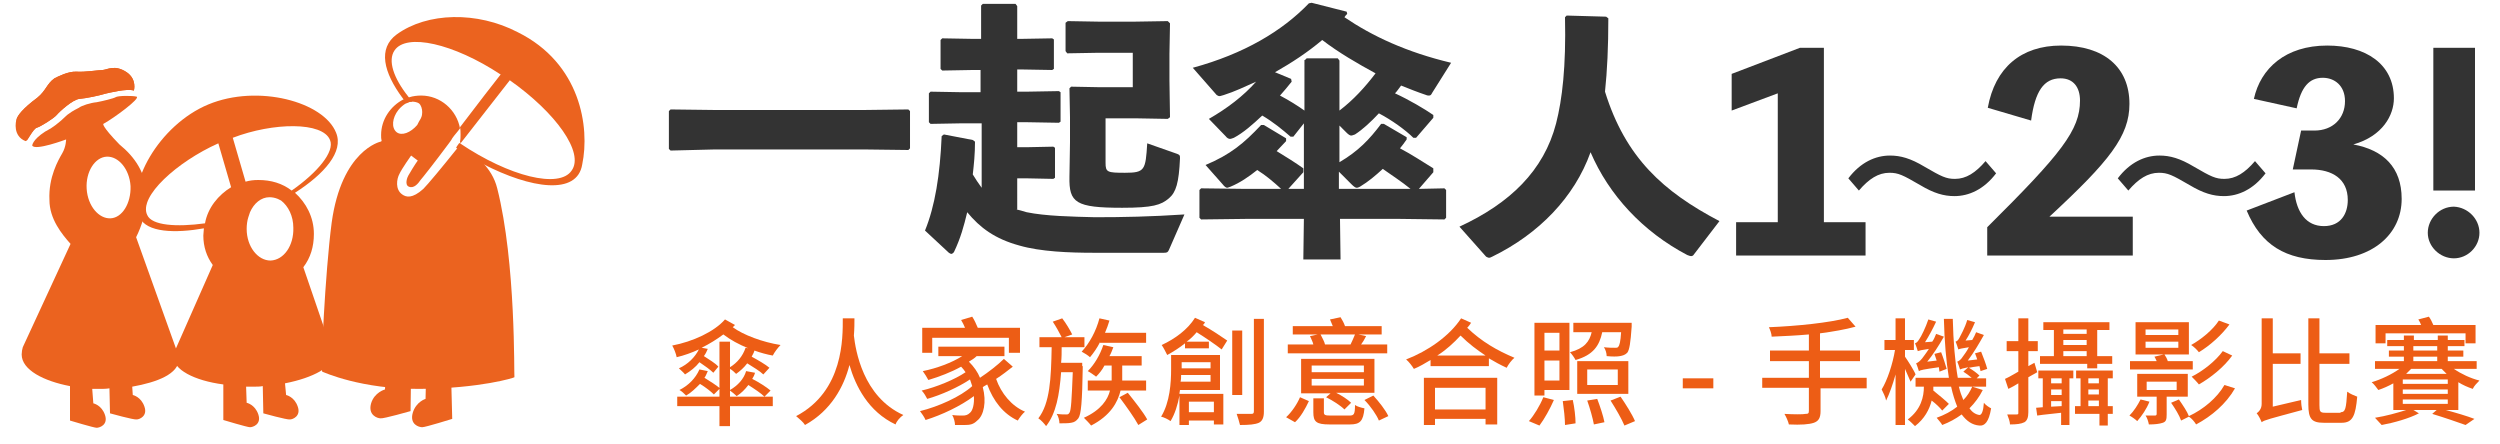 <?xml version="1.0" encoding="utf-8"?>
<!-- Generator: Adobe Illustrator 25.3.1, SVG Export Plug-In . SVG Version: 6.00 Build 0)  -->
<svg version="1.1" id="圖層_1" xmlns="http://www.w3.org/2000/svg" xmlns:xlink="http://www.w3.org/1999/xlink" x="0px" y="0px"
	 viewBox="0 0 450 80" style="enable-background:new 0 0 450 80;" xml:space="preserve">
<style type="text/css">
	.st0{enable-background:new    ;}
	.st1{fill:#333333;}
	.st2{fill:#ED5D15;}
	.st3{fill:#EB631F;}
</style>
<g>
	<g class="st0">
		<path class="st1" d="M120.7,27.1l-0.3-0.3V20l0.3-0.3l8,0.1h26.8l8-0.1l0.3,0.3v6.7l-0.3,0.3l-8-0.1h-26.8L120.7,27.1z"/>
		<path class="st1" d="M182.9,37.7c0.6,0.1,1.2,0.3,1.9,0.5c3.4,0.7,8.2,0.8,12.3,0.9c5.1,0,10-0.1,16.1-0.5l-2.8,6.4
			c-0.2,0.4-0.3,0.5-0.9,0.5c-4,0-8.9,0-12.6,0c-4.4,0-9.6-0.2-13.4-1.3c-4.4-1.2-7.1-3.2-9.4-6c-0.6,2.5-1.2,4.7-2.4,7.2
			c-0.2,0.2-0.3,0.3-0.5,0.3c-0.1,0-0.2-0.1-0.4-0.2l-4.3-4c1.8-4.4,2.7-10,3-17l0.4-0.3l5.2,1l0.4,0.3c0,2.3-0.2,4.1-0.4,5.9
			c0.5,0.8,1,1.6,1.6,2.4V22.2H173l-5.5,0.1l-0.3-0.3v-5.2l0.3-0.3l5.6,0.1h3.4v-4h-1.4l-5.5,0.1l-0.3-0.3V7.2l0.3-0.3l5.6,0.1h1.4
			v-6l0.3-0.3h5.9l0.3,0.4v5.9h0.6l5.7-0.1l0.3,0.2v5.3l-0.3,0.2l-5.7-0.1h-0.6v4h1.8l5.7-0.1l0.3,0.2v5.3l-0.3,0.2l-5.7-0.1h-1.8
			v4.5h1.7l4.8-0.1l0.3,0.2V32l-0.3,0.2l-4.8-0.1h-1.7V37.7z M199,21.2v8.1c0,1.7,0.3,1.8,3.5,1.8c3.6,0,3.7-0.5,4-5.3l5.4,1.9
			c0.5,0.2,0.5,0.3,0.5,0.8c-0.2,4.4-0.7,6.1-2,7.2c-1.4,1.2-2.9,1.7-8.4,1.7c-8.4,0-9.6-0.9-9.5-5.6l0.1-6.2v-4.5l-0.1-5.2l0.3-0.3
			l5.2,0.1h5.9V9.5h-6.2l-5.6,0.1l-0.3-0.4V4.1l0.4-0.3l5.7,0.1h6.2l6.1-0.1l0.4,0.4l-0.1,5.5v4.8l0.1,6.6l-0.4,0.3l-5.6-0.1H199z"
			/>
		<path class="st1" d="M232.8,24.6l-0.5,0c-1.5-1.3-3.2-2.7-5.1-3.8c-1.7,1.6-3.4,3.1-5.1,4c-0.3,0.1-0.5,0.2-0.7,0.2
			c-0.2,0-0.5-0.1-0.8-0.5l-3-3.1c3.3-1.9,6.2-4.1,8.5-6.7c-2,0.9-3.9,1.8-5.8,2.4c-0.4,0.1-0.6,0.2-0.8,0.2c-0.2,0-0.3-0.1-0.5-0.2
			l-4.3-4.9c9.2-2.5,16.1-6.6,20.9-11.6l0.5-0.1l6.3,1.6l0.1,0.4c-0.2,0.2-0.4,0.4-0.5,0.6c5,3.4,11.2,6.3,19.2,8.2l-3.4,5.4
			c-0.2,0.4-0.3,0.5-0.6,0.5c-0.1,0-0.3,0-0.5-0.1c-1.5-0.5-3-1.1-4.5-1.7c-0.4,0.5-0.7,1-1.1,1.4c2.6,1.2,5.3,2.8,6.9,3.9v0.5
			l-3.1,3.6l-0.5,0c-1.4-1.4-3.9-3.2-6.2-4.4c-1.4,1.5-2.9,2.9-4.3,3.8c-0.3,0.1-0.5,0.2-0.7,0.2c-0.2,0-0.5-0.2-0.8-0.5l-1.3-1.3
			v6.6c3.4-2,5.4-4.1,7.5-6.9h0.5l4.1,2.4l0,0.4c-0.4,0.6-0.8,1.1-1.2,1.6c2.1,1.1,4.2,2.5,6,3.6V31l-2.6,3l4.6-0.1l0.3,0.3v5
			l-0.3,0.3l-8-0.1h-10.8l0.1,7.3h-6.7l0.1-7.3h-10.5l-8,0.1l-0.3-0.3v-5l0.3-0.3l8,0.1h6.4c-1.3-1.2-2.7-2.4-4.3-3.4
			c-1.5,1.2-3.1,2.3-4.8,3c-0.3,0.1-0.5,0.2-0.6,0.2c-0.2,0-0.5-0.2-0.8-0.6l-3.1-3.5c4.5-1.9,6.9-3.9,10-7.2h0.5l4,2.4l0,0.5
			c-0.6,0.6-1.1,1.2-1.7,1.8c1.8,1.1,3.4,2.1,4.8,3.1V31l-2.7,3h2.8V22.2L232.8,24.6z M234.9,10.8l0.3-0.3h5.6l0.3,0.4v9
			c2.5-1.9,4.6-4.2,6.5-6.7c-3.3-1.8-6.6-3.7-9.6-6c-2.6,2.2-5.5,4.1-8.5,5.8l2.9,1.2l0.1,0.5c-0.7,0.9-1.4,1.7-2.1,2.5
			c1.5,0.8,3,1.7,4.4,2.7V10.8z M252,34l1.9,0c-1.6-1.3-3.3-2.4-5-3.6c-1.3,1.2-2.6,2.3-4.1,3.2c-0.2,0.1-0.4,0.2-0.6,0.2
			c-0.2,0-0.5-0.2-0.9-0.6l-2.3-2.3V34H252z"/>
		<path class="st1" d="M289.5,3.3c0,5.2-0.2,9.4-0.6,13.2c3.7,11.9,10.5,18,20.6,23.3l-4.6,6c-0.1,0.2-0.3,0.3-0.5,0.3
			c-0.2,0-0.4-0.1-0.7-0.2c-8-4.2-14.1-10.8-17.4-18.5c-2.9,8.1-9.3,14.7-17.7,18.8c-0.2,0.1-0.4,0.2-0.6,0.2
			c-0.1,0-0.3-0.1-0.5-0.2l-4.8-5.4c9.1-4.2,15.2-10.1,17.4-18.6c1.1-4.3,1.8-10.2,1.6-19.1l0.3-0.3l7.1,0.2L289.5,3.3z"/>
	</g>
	<g class="st0">
		<path class="st1" d="M335.8,40v6h-23.3v-6h7.5V16.8l-8.3,3.1v-6.6L324,8.6h4.3V40H335.8z"/>
		<path class="st1" d="M359.3,31.2c-2.2,2.9-4.9,4.1-7.5,4.1c-1.9,0-3.7-0.5-6.2-2c-3.1-1.8-3.9-2.2-5.5-2.2c-2,0-3.7,1.1-5.5,3.2
			l-1.9-2.2c2.2-2.9,4.9-4.1,7.5-4.1c1.9,0,3.7,0.5,6.2,2c3.1,1.8,3.9,2.2,5.5,2.2c2,0,3.7-1.1,5.5-3.2L359.3,31.2z"/>
		<path class="st1" d="M383.9,38.8V46h-26.2v-5.1c13.4-13.3,16.7-17.5,16.7-22.8c0-2.4-1.2-4-3.5-4c-3,0-4.6,2.3-5.3,7.6l-7.8-2.3
			c1.3-7.2,6-11.2,13.2-11.2c7.7,0,12.3,3.9,12.3,10.5c0,5.8-3.6,10.3-14.4,20.3H383.9z"/>
		<path class="st1" d="M407.8,31.2c-2.2,2.9-4.9,4.1-7.5,4.1c-1.9,0-3.7-0.5-6.2-2c-3.1-1.8-3.9-2.2-5.5-2.2c-2,0-3.7,1.1-5.5,3.2
			l-1.9-2.2c2.2-2.9,4.9-4.1,7.5-4.1c1.9,0,3.7,0.5,6.2,2c3.1,1.8,3.9,2.2,5.5,2.2c2,0,3.7-1.1,5.5-3.2L407.8,31.2z"/>
		<path class="st1" d="M405.7,17.8c1.2-5.5,5.7-9.6,13.2-9.6c6.9,0,12,3.3,12,9.5c0,3-2,6.8-7.3,8.3c5.4,1,8.7,4.1,8.7,9.8
			c0,6.3-5.2,11-13.7,11c-7.2,0-11.6-2.7-14.2-8.9l8.6-3.3c0.4,3.6,2.1,6.1,5.3,6.1c3.1,0,4.3-2.3,4.3-4.7c0-3.8-2.8-5.5-6.6-5.5
			h-3.3l1.5-7h2.4c3.3,0,5.5-2.2,5.5-5.3c0-2.8-1.9-4.2-4-4.2c-2.4,0-3.9,1.6-4.7,5.5L405.7,17.8z"/>
	</g>
	<g class="st0">
		<path class="st1" d="M446.3,41.9c0,2.5-2.1,4.6-4.6,4.6c-2.5,0-4.7-2.1-4.7-4.6c0-2.5,2.1-4.7,4.7-4.7
			C444.2,37.3,446.3,39.4,446.3,41.9z M445.5,34.3h-7.5V8.6h7.5V34.3z"/>
	</g>
</g>
<g>
	<g class="st0">
		<path class="st2" d="M132.3,58.5c-0.1,0.1-0.3,0.3-0.4,0.4c1.9,1.4,5.4,2.7,8.6,3.2c-0.5,0.5-1.1,1.3-1.4,1.9
			c-1.1-0.2-2.2-0.5-3.3-0.9c-0.1,0.4-0.3,0.7-0.5,1.1c1.1,0.6,2.5,1.4,3.2,2l-1.1,1.2c-0.6-0.6-1.8-1.3-2.9-2
			c-0.6,0.8-1.3,1.4-2,1.9c-0.3-0.3-0.7-0.7-1.1-0.9v3.8c1.4-0.8,2.5-2,2.9-3.4l1.6,0.3c-0.1,0.4-0.3,0.8-0.5,1.1
			c1.2,0.6,2.6,1.5,3.3,2.1l-1.1,1.1c-0.6-0.6-1.8-1.4-2.9-2.1c-0.6,0.8-1.3,1.5-2.1,2c-0.3-0.3-0.8-0.7-1.2-1v1.1h7.7v1.7h-7.7v3.6
			h-1.9v-3.6h-7.6v-1.7h7.6v-9.9h1.9v4.6c1.3-0.8,2.3-2,2.8-3.5l0.5,0.1c-1.7-0.7-3.2-1.5-4.5-2.5c-1.2,0.9-2.5,1.7-3.9,2.4l1.1,0.2
			c-0.2,0.5-0.4,0.9-0.7,1.3c0.9,0.6,2.1,1.3,2.6,1.9l-0.9,1.1c-0.5-0.5-1.6-1.3-2.5-1.9c-0.7,0.9-1.6,1.6-2.6,2.2
			c-0.2-0.3-0.8-0.8-1.1-1.1c1.6-0.7,2.9-2,3.6-3.4c-1.3,0.6-2.7,1.1-4,1.4c-0.1-0.6-0.5-1.6-0.8-2.1c3.7-0.7,7.6-2.5,9.5-4.7
			L132.3,58.5z M127.4,66.8c-0.2,0.4-0.3,0.8-0.6,1.2c1,0.6,2.2,1.4,2.8,1.9l-1.1,1.1c-0.5-0.5-1.5-1.3-2.5-1.9
			c-0.8,0.8-1.6,1.6-2.5,2.1c-0.3-0.3-0.8-0.8-1.2-1c1.6-0.8,2.9-2.1,3.6-3.7L127.4,66.8z"/>
		<path class="st2" d="M153.8,57.3c0,0.8,0,1.9-0.1,3.1c0.3,2.6,1.6,11,8.9,14.3c-0.6,0.4-1.2,1.1-1.4,1.7
			c-4.9-2.3-7.2-6.9-8.3-10.7c-1,3.9-3.3,8.2-8,10.8c-0.3-0.5-1-1.1-1.6-1.6c8.6-4.5,8.4-14.2,8.4-17.6H153.8z"/>
		<path class="st2" d="M182.3,66c-0.9,0.7-1.9,1.5-3,2.2c0.9,2.6,2.8,4.9,5.2,5.9c-0.4,0.3-1,1.1-1.3,1.6c-2.6-1.2-4.4-3.5-5.5-6.5
			c-0.3,0.2-0.6,0.3-0.8,0.5c0.7,2.6,0.2,5.1-1,6c-0.7,0.7-1.3,0.8-2.3,0.8c-0.5,0-1.1,0-1.7,0c0-0.5-0.2-1.3-0.5-1.8
			c0.7,0.1,1.4,0.1,1.9,0.1c0.5,0,0.9-0.1,1.3-0.5c0.5-0.4,0.8-1.6,0.7-3c-2.4,1.8-5.8,3.4-8.7,4.3c-0.2-0.5-0.7-1.2-1-1.6
			c3.3-0.8,7.3-2.6,9.4-4.5c-0.1-0.4-0.3-0.8-0.4-1.2c-2.1,1.4-5.2,2.8-7.7,3.5c-0.2-0.4-0.6-1.1-1-1.5c2.6-0.6,6-2,7.9-3.3
			c-0.2-0.3-0.5-0.7-0.8-1c-1.8,1-3.9,1.8-5.9,2.4c-0.2-0.4-0.7-1.2-1-1.6c2.5-0.5,5.2-1.5,7.1-2.7h-4.3v-1.7h11.9v1.7h-5
			c-0.4,0.4-0.9,0.7-1.4,1c0.9,0.9,1.6,1.9,2,2.9c1.5-1,3.2-2.3,4.3-3.4L182.3,66z M167.9,63.5h-1.9v-4.5h7.7
			c-0.2-0.5-0.4-0.9-0.7-1.4l2-0.6c0.4,0.6,0.7,1.3,1,2h7.6v4.5h-2v-2.7h-13.8V63.5z"/>
		<path class="st2" d="M194.9,65.9c-0.1,6.5-0.3,8.7-0.8,9.4c-0.4,0.5-0.7,0.7-1.3,0.8c-0.5,0.1-1.3,0.1-2.1,0.1
			c0-0.5-0.2-1.3-0.5-1.7c0.7,0.1,1.4,0.1,1.7,0.1c0.3,0,0.4,0,0.6-0.3c0.3-0.4,0.4-2.3,0.6-7.3h-2.1c-0.3,4.1-0.9,7.4-2.7,9.7
			c-0.3-0.4-0.9-1.1-1.4-1.4c2.1-2.7,2.3-7.2,2.4-12.8h-2.2v-1.8h4c-0.4-0.8-1-1.9-1.6-2.8l1.7-0.6c0.7,0.9,1.4,2.1,1.8,2.9
			l-1.4,0.5h3.6v1.8h-4.1c0,0.9,0,1.9-0.1,2.8h3.8V65.9z M198,61.6c-0.5,1-1.2,2-1.8,2.7c-0.3-0.3-1.1-0.8-1.5-1
			c1.4-1.5,2.6-3.7,3.2-6l1.8,0.4c-0.2,0.7-0.5,1.5-0.8,2.2h7.4v1.8H198z M201.7,70.3c-0.5,2.1-1.8,4.5-5.3,6.3
			c-0.3-0.4-0.9-1-1.3-1.4c3.1-1.4,4.3-3.3,4.7-4.9h-4v-1.8h4.3c0-0.2,0-0.4,0-0.6v-2.1h-1.3c-0.4,0.8-1,1.5-1.5,2
			c-0.4-0.3-1.1-0.8-1.5-1c1.2-1.2,2.2-2.9,2.8-4.7l1.8,0.4c-0.2,0.5-0.4,1.1-0.7,1.6h5.8v1.7H202v2.1c0,0.2,0,0.4,0,0.6h4.3v1.8
			H201.7z M203,70.7c1.2,1.5,2.8,3.5,3.5,4.8l-1.6,1c-0.7-1.3-2.2-3.4-3.4-5L203,70.7z"/>
		<path class="st2" d="M212.4,70.1c0,0.3-0.1,0.5-0.1,0.8h7.9v5.5h-1.7v-0.7H214v0.8h-1.7v-5.3c-0.3,1.6-0.8,3.3-1.6,4.6
			c-0.4-0.3-1.2-0.7-1.7-0.8c1.6-2.6,1.8-6.2,1.8-8.5v-2.6h8.8v6.3H212.4z M216.9,58c-0.1,0.2-0.2,0.4-0.4,0.5
			c1.6,0.9,3.4,2.1,4.4,2.8l-1,1.6c-1-0.8-2.9-2.1-4.5-3.1c-0.5,0.6-1.1,1.2-1.8,1.7h4v1.2h-4.3v-0.9c-1,0.8-2.1,1.5-3.2,2.1
			c-0.2-0.4-0.7-1.4-1-1.8c2.4-1.1,4.7-2.8,6-4.9L216.9,58z M217.9,68.7v-1.2h-5.3c0,0.4,0,0.8-0.1,1.2H217.9z M212.7,65.2v1.1h5.2
			v-1.1H212.7z M214,72.3v1.9h4.5v-1.9H214z M223.6,71.1h-1.8V59.5h1.8V71.1z M227.5,57.4v16.7c0,1.1-0.3,1.7-0.9,2
			c-0.7,0.3-1.7,0.4-3.4,0.4c-0.1-0.5-0.4-1.4-0.6-2c1.2,0,2.3,0,2.6,0c0.4,0,0.5-0.1,0.5-0.5V57.4H227.5z"/>
		<path class="st2" d="M231.5,75.1c1-0.9,2-2.4,2.5-3.6l1.6,0.7c-0.6,1.3-1.5,2.9-2.5,3.8L231.5,75.1z M249.8,63.6h-18V62h4.6
			c-0.1-0.5-0.4-1-0.6-1.5l1.4-0.3h-4.5v-1.5h7.2c-0.2-0.4-0.3-0.8-0.5-1.2l1.9-0.4c0.3,0.5,0.6,1,0.8,1.6h6.6v1.5h-4.2l1.4,0.3
			c-0.3,0.6-0.6,1.1-0.9,1.5h4.7V63.6z M247.4,70.7h-6.9c1,0.5,2.1,1.2,2.7,1.8l-1.2,1.2c-0.7-0.7-2.1-1.6-3.3-2.2l0.8-0.7h-5.3
			v-6.2h13.2V70.7z M245.5,65.8h-9.4V67h9.4V65.8z M245.5,68.2h-9.4v1.2h9.4V68.2z M242.9,74.8c0.8,0,1-0.2,1-1.9
			c0.4,0.3,1.2,0.5,1.7,0.6c-0.2,2.3-0.8,2.9-2.6,2.9h-3.7c-2.4,0-2.9-0.5-2.9-2.2v-2.5h1.9v2.5c0,0.5,0.2,0.6,1.2,0.6H242.9z
			 M237.7,60.2c0.3,0.6,0.7,1.3,0.8,1.8h4.6c0.3-0.6,0.6-1.3,0.8-1.8H237.7z M247.2,71.2c1,1.1,2.2,2.6,2.7,3.7l-1.7,0.8
			c-0.4-1-1.5-2.6-2.6-3.7L247.2,71.2z"/>
		<path class="st2" d="M264.8,58.1c-0.2,0.3-0.4,0.6-0.7,0.9c2.6,2.5,5.4,4.1,8.5,5.4c-0.5,0.4-1.1,1.2-1.4,1.8
			c-1.1-0.5-2.2-1.1-3.2-1.7v1.4h-10.5v-1.1c-1,0.6-2,1.2-3,1.6c-0.3-0.5-0.9-1.3-1.4-1.7c3.9-1.5,7.8-4.2,9.9-7.4L264.8,58.1z
			 M256.4,68h13.1v8.4h-2.1v-1h-9.1v1.1h-2V68z M258.3,69.8v3.9h9.1v-3.9H258.3z M267.4,64c-1.5-1-3-2.1-4.5-3.6
			c-1.2,1.3-2.6,2.6-4.2,3.6H267.4z"/>
		<path class="st2" d="M275.2,75.8c0.9-1,2-2.8,2.6-4.3l1.9,0.5c-0.7,1.6-1.7,3.4-2.6,4.6L275.2,75.8z M278,71.2h-1.8V58.1h6.3v12.1
			H278V71.2z M278,59.9v3.2h2.7v-3.2H278z M280.7,68.5v-3.6H278v3.6H280.7z M283.1,72c0.3,1.3,0.5,3.1,0.5,4.2l-1.9,0.3
			c0-1.1-0.2-2.9-0.4-4.3L283.1,72z M288.4,59.8c-0.5,2.4-1.6,4.1-4.8,5c-0.2-0.4-0.7-1.1-1-1.4c2.6-0.7,3.5-1.9,3.9-3.6h-3.3v-1.7
			h10.5c0,0,0,0.4,0,0.7c-0.2,2.9-0.4,4.2-0.8,4.7c-0.4,0.4-0.8,0.5-1.3,0.6c-0.5,0.1-1.4,0.1-2.4,0c0-0.5-0.2-1.2-0.5-1.6
			c0.8,0.1,1.6,0.1,2,0.1c0.3,0,0.5,0,0.6-0.2c0.2-0.2,0.4-0.9,0.5-2.6H288.4z M293.1,70.9h-9.2v-5.9h9.2V70.9z M291.2,66.5h-5.5
			v2.8h5.5V66.5z M287.5,71.8c0.5,1.3,1.1,3.1,1.3,4.2l-1.9,0.4c-0.2-1.1-0.7-2.9-1.2-4.3L287.5,71.8z M291.7,71.4
			c0.9,1.3,2.1,3.2,2.6,4.4l-1.9,0.8c-0.5-1.2-1.6-3.1-2.5-4.5L291.7,71.4z"/>
		<path class="st2" d="M302.9,68.1h5.5v1.8h-5.5V68.1z"/>
		<path class="st2" d="M336.1,69.9h-8.4V74c0,1.3-0.4,1.8-1.2,2.1c-0.9,0.3-2.3,0.4-4.5,0.3c-0.1-0.5-0.5-1.4-0.8-1.9
			c1.7,0.1,3.4,0.1,3.8,0c0.5,0,0.6-0.1,0.6-0.6v-4.1h-8.4V68h8.4v-3h-7v-1.9h7v-2.9c-2.2,0.2-4.5,0.3-6.7,0.4
			c0-0.5-0.3-1.3-0.5-1.7c5-0.2,10.9-0.8,14.2-1.7l1.4,1.6c-1.8,0.5-4.1,0.9-6.4,1.2v3.1h7.2V65h-7.2v3h8.4V69.9z"/>
		<path class="st2" d="M343.9,68.7c-0.2-0.5-0.6-1.4-1-2.3v10.1h-1.7v-9.1c-0.5,1.8-1.1,3.5-1.7,4.7c-0.1-0.6-0.5-1.4-0.8-2
			c1-1.6,2-4.6,2.4-7.1h-1.9v-1.8h2v-3.9h1.7v3.9h1.6V63h-1.6v1.2c0.5,0.7,1.7,2.6,1.9,3.2L343.9,68.7z M356.9,70.2
			c-0.6,1.2-1.4,2.3-2.4,3.3c0.5,0.7,1.1,1.1,1.8,1.2c0.4,0,0.7-0.7,0.8-2.2c0.3,0.4,0.9,0.8,1.3,1c-0.4,2.5-1.2,3.2-2.1,3.1
			c-1.3-0.1-2.3-0.8-3.2-2c-1.1,0.8-2.2,1.4-3.5,1.9c-0.2-0.4-0.7-0.9-1-1.3c1.4-0.5,2.7-1.2,3.7-2c-0.4-1-0.8-2.2-1.1-3.6H348
			c0,0.2,0,0.4,0,0.7c1,0.8,2.2,1.8,2.8,2.4l-1.2,1.2c-0.4-0.5-1.1-1.2-1.9-1.8c-0.4,1.6-1.3,3.3-3,4.6c-0.3-0.3-0.9-0.9-1.3-1.2
			c2.4-1.8,2.9-4.1,2.9-5.9h-1.5V68h6c-0.5-3-0.8-6.6-0.9-10.6h1.6c0.1,4.1,0.4,7.7,0.9,10.6h2.5c-0.5-0.4-1-0.8-1.5-1.1l0.9-0.8
			c-1,0.2-1.3,0.3-1.5,0.4c-0.1-0.3-0.3-1-0.5-1.4c0.3-0.1,0.7-0.4,1-0.9c0.2-0.3,0.7-0.9,1.1-1.7c-1.3,0.2-1.7,0.3-1.9,0.4
			c-0.1-0.3-0.3-1-0.5-1.4c0.3-0.1,0.5-0.3,0.7-0.7c0.2-0.4,1-1.8,1.4-3.2l1.4,0.4c-0.5,1.2-1.1,2.4-1.7,3.3l1.2-0.1
			c0.3-0.5,0.5-0.9,0.7-1.4l1.4,0.5c-0.9,1.6-1.9,3.3-2.9,4.6l1.7-0.2c-0.1-0.4-0.3-0.8-0.4-1.1l1.1-0.3c0.4,1,0.9,2.3,1.1,3.1
			l-1.2,0.4c-0.1-0.3-0.1-0.6-0.2-0.9c-0.8,0.1-1.4,0.2-1.9,0.3c0.7,0.4,1.5,1,1.9,1.4l-0.5,0.5h1.7v1.5h-4.9
			c0.2,0.9,0.5,1.7,0.8,2.4c0.7-0.7,1.2-1.5,1.6-2.4L356.9,70.2z M349.1,66.9c0-0.2-0.1-0.5-0.1-0.8c-2.8,0.4-3.3,0.5-3.6,0.7
			c-0.1-0.3-0.3-1-0.5-1.4c0.3-0.1,0.7-0.4,1.1-0.9c0.2-0.3,0.7-0.9,1.2-1.7c-1.4,0.2-1.7,0.3-2,0.4c-0.1-0.3-0.3-1-0.5-1.4
			c0.3-0.1,0.5-0.3,0.8-0.8c0.3-0.4,1.1-2,1.6-3.5l1.4,0.4c-0.6,1.3-1.3,2.6-2,3.7l1.3-0.1c0.3-0.4,0.5-0.9,0.7-1.4l1.4,0.5
			c-0.9,1.6-2,3.3-3,4.5l1.7-0.2c-0.1-0.4-0.3-0.8-0.4-1.2l1.2-0.3c0.4,1,0.8,2.3,1,3L349.1,66.9z"/>
		<path class="st2" d="M365.1,67.9v6.3c0,0.9-0.2,1.5-0.7,1.8c-0.6,0.3-1.4,0.4-2.6,0.4c0-0.5-0.3-1.3-0.5-1.8c0.8,0,1.5,0,1.7,0
			c0.3,0,0.3-0.1,0.3-0.3V69c-0.6,0.4-1.2,0.7-1.8,1l-0.6-1.8c0.7-0.3,1.5-0.8,2.4-1.3v-3.7h-2.1v-1.8h2.1v-4.1h1.8v4.1h1.7v1.8
			h-1.7v2.7l1.1-0.6l0.5,1.7L365.1,67.9z M366.9,66.7h6.3v1.4h-0.7v8.4h-1.5v-2.2c-1.6,0.2-3,0.3-4.3,0.5l-0.2-1.4l1.2-0.1v-5.2
			h-0.8V66.7z M375.6,65.5h-8.4v-1.4h2.5v-4.7h-1.9V58h11.9v1.4h-2.2v4.7h2.7v1.4h-2.7v0.8h-1.8V65.5z M371.1,68.1h-1.9V69h1.9V68.1
			z M371.1,70.1h-1.9v1h1.9V70.1z M371.1,73.1v-0.9h-1.9v1L371.1,73.1z M371.4,59.3v0.8h4.2v-0.8H371.4z M371.4,62.1h4.2v-0.9h-4.2
			V62.1z M375.6,64.1v-0.9h-4.2v0.9H375.6z M380.3,74.5h-0.9v2.1h-1.5v-2.1h-4.4v-1.4h1v-5h-0.8v-1.4h6.6v1.4h-0.9v5h0.9V74.5z
			 M375.9,68.1V69h1.9v-0.9H375.9z M375.9,71h1.9v-0.9h-1.9V71z M377.8,73.1v-1h-1.9v1H377.8z"/>
		<path class="st2" d="M386.9,72.3c-0.5,1.3-1.4,2.6-2.2,3.5c-0.3-0.3-1-0.8-1.4-1c0.8-0.8,1.5-1.9,2-2.9L386.9,72.3z M394.7,66.5
			h-11.3V65h4.8c-0.1-0.3-0.3-0.6-0.4-0.8l1.7-0.4h-5.1V58h9.6v5.8h-4.4c0.2,0.3,0.5,0.8,0.6,1.2h4.5V66.5z M390,71.5v3.1
			c0,0.9-0.1,1.3-0.7,1.5s-1.4,0.3-2.5,0.3c-0.1-0.5-0.3-1.2-0.6-1.6c0.8,0,1.5,0,1.7,0c0.2,0,0.3-0.1,0.3-0.3v-3.1h-3.5v-4.1h9.1
			v4.1H390z M386.2,60.3h5.9v-1h-5.9V60.3z M386.2,62.6h5.9v-1.1h-5.9V62.6z M386.4,70.2h5.4v-1.5h-5.4V70.2z M402.3,69.9
			c-1.6,2.8-4.2,5-7,6.5c-0.3-0.5-0.8-1.1-1.3-1.4l-1.4,0.7c-0.3-0.9-1.1-2.2-1.8-3.2l1.4-0.6c0.7,1,1.5,2.2,1.8,3
			c2.6-1.2,5.1-3.3,6.4-5.6L402.3,69.9z M401.3,58.4c-1.4,1.9-3.5,3.8-5.5,5c-0.3-0.4-0.9-1-1.4-1.3c1.8-1,3.9-2.7,5-4.4L401.3,58.4
			z M401.8,64c-1.5,2.1-3.9,4-6,5.2c-0.3-0.4-0.9-1-1.3-1.4c2-1,4.3-2.8,5.6-4.6L401.8,64z"/>
		<path class="st2" d="M414.2,72c0,0.6,0.1,1.4,0.2,1.8c-5.9,1.6-6.8,1.8-7.3,2.2c-0.2-0.5-0.6-1.3-0.9-1.6c0.4-0.3,0.9-0.8,0.9-1.7
			V57.3h2v6.3h5v1.9h-5v7.7L414.2,72z M421.3,74.2c0.9,0,1-0.7,1.2-3.7c0.5,0.4,1.3,0.7,1.8,0.9c-0.3,3.4-0.8,4.7-2.8,4.7h-3.2
			c-2.2,0-2.8-0.7-2.8-3.3V57.3h2v6.3h5.4v1.9h-5.4v7.4c0,1.2,0.1,1.4,1.1,1.4H421.3z"/>
		<path class="st2" d="M442.5,73.8h-2.3c1.9,0.5,3.9,1.1,5.2,1.6l-1.6,1.1c-1.4-0.5-3.7-1.3-6-2l0.8-0.7h-4.2l1,0.6
			c-1.7,0.9-4.5,1.7-6.7,2.1c-0.3-0.3-0.8-0.9-1.2-1.3c1.9-0.3,4.1-0.9,5.6-1.4h-2.3V69c-0.9,0.5-1.8,0.9-2.7,1.2
			c-0.3-0.4-0.8-1.1-1.2-1.4c1.7-0.5,3.6-1.4,5-2.4h-4.4V65h5.2v-0.8h-2.7v-1.1h2.7v-0.8h-3v-1.1h3v-0.8h1.8v0.8h4.3v-0.8h1.8v0.8h3
			v1.1h-3v0.8h2.8v1.1h-2.8V65h5.2v1.4h-4.1c1.3,0.9,3,1.7,4.6,2.1c-0.4,0.4-1,1-1.2,1.5c-0.9-0.3-1.8-0.7-2.6-1.2V73.8z
			 M429.4,61.8h-1.8v-3.3h8.2c-0.1-0.3-0.3-0.7-0.5-1l1.9-0.5c0.3,0.4,0.6,1,0.8,1.5h7.6v3.3h-1.8V60h-14.4V61.8z M440.6,68.3h-8.1
			v0.8h8.1V68.3z M440.6,70.1h-8.1v0.8h8.1V70.1z M440.6,71.9h-8.1v0.8h8.1V71.9z M434,66.4c-0.3,0.3-0.6,0.6-0.9,0.9h7.3
			c-0.3-0.3-0.6-0.6-0.9-0.9H434z M434.4,63.1h4.3v-0.8h-4.3V63.1z M434.4,65h4.3v-0.8h-4.3V65z"/>
	</g>
</g>
<g>
	<g>
		<path class="st3" d="M54.6,48.1c1.3-1.7,1.9-3.7,1.9-6c0-3-1.4-5.6-3.4-7.4c5.3-3.4,8.8-7.4,7.4-10.8c-2.2-5.6-14.1-8.8-23-5.1
			s-15,14.6-12.4,20.3c1.3,2.8,6.5,2.9,11.6,2c0,0.4-0.1,0.9-0.1,1.3c0,2,0.6,3.8,1.7,5.3l-6.8,15.4l0,0c-0.2,0.3-0.3,0.7-0.3,1.1
			c0,2.3,3.7,4.3,9,5v6.4c0,0,4.3,1.3,4.8,1.3s2.1-0.5,1.5-2.3s-2.1-2.1-2.1-2.1l-0.1-2.9c0.4,0,1,0,1.4,0c0.5,0,1.1,0,1.6-0.1
			l0.1,4.9c0,0,4.3,1.2,4.8,1.1c0.5,0,2-0.6,1.4-2.3c-0.6-1.8-2.1-2.1-2.1-2.1L51.3,69c5.1-1,8.8-3,8.7-5.2c0-0.1-0.2-0.7-0.5-1.4
			L54.6,48.1z M59.4,25.2c0.9,2.1-2.3,5.9-6.9,9.1c-1.7-1.3-3.7-1.9-6-1.9c-0.9,0-1.6,0.1-2.3,0.3l-2.3-7.9l0,0
			C49.2,22,58.1,21.9,59.4,25.2z M26.5,38.7c-1.6-3.3,5.4-9.6,12.8-12.9l2.3,7.9l0,0c-2.3,1.4-4.2,3.7-4.7,6.5
			C31.8,40.9,27.3,40.6,26.5,38.7z M48.7,46.9c-2.3,0-4.3-2.5-4.3-5.7c0-0.7,0.1-1.5,0.3-2.1c0.1-0.3,0.2-0.6,0.3-0.9
			c0.7-1.6,2-2.7,3.5-2.7c0.5,0,1,0.1,1.5,0.3c0.2,0.1,0.4,0.2,0.6,0.3c1.3,1,2.2,2.8,2.2,4.9C52.9,44.2,51.1,46.8,48.7,46.9z"/>
		<g>
			<path class="st3" d="M4.8,25.3C4.9,25.4,6,23.2,6.6,23c0.7-0.2,3.1-1.7,3.6-2.3c0.5-0.6,2.9-2.8,4.1-2.9s3.6-0.6,4.5-0.9
				c0.9-0.2,4-1,5.3-0.6c0,0,0.6-2-1.3-3.3c-2.1-1.4-3.4-0.5-4.3-0.4c-0.7,0-3.2,0.4-4.7,0.3c-1.5-0.1-3.4,0.9-4,1.2
				c-1.4,1-1.5,2.2-3.1,3.5c-2.7,2-3.5,3.2-3.7,3.8C3,21.9,2.5,24.5,4.8,25.3z"/>
			<path class="st3" d="M32.2,64.6c0-0.1-0.2-1-0.5-1.8l-7.2-20.1c1-2,1.9-4.7,1.9-7.5c-0.1-4.1-2.2-7-4.9-9.2
				c-3.3-3.4-2.9-3.7-2.9-3.7c2-1.1,6.7-4.6,6-4.9c-0.7-0.2-3.4-0.2-3.8,0.1c-0.3,0.2-2.3,0.7-3.4,0.9c-1.1,0.1-2.7,0.6-3.2,1
				c-0.2,0.1-1.2,0.6-1.7,1C12,20.7,11.8,21,11,21.7c-1.5,1.3-2.2,1.6-2.9,2c-2.3,1.5-2.3,2.5-2.3,2.5c0.5,1,6.1-1.1,6.1-1.1
				s0,1.3-0.7,2.5S8.7,31.9,8.9,36c0,3.4,2.2,6.1,3.8,7.9L4.1,62.5c-0.1,0.3-0.2,0.9-0.2,1.3c0,2.8,4,4.8,8.7,5.7v6.2
				c0,0,4.3,1.3,4.8,1.3s2.1-0.5,1.5-2.3s-2.1-2.1-2.1-2.1L16.6,70c0.4,0,1,0,1.4,0c0.5,0,1.1,0,1.7-0.1l0.1,4.5
				c0,0,4.3,1.2,4.8,1.1c0.5,0,2-0.6,1.4-2.3c-0.6-1.8-2.1-2.1-2.1-2.1l-0.1-1.5C28.3,68.8,32.2,67.3,32.2,64.6z M19.9,39.3
				c-2.1,0.1-4.1-2.2-4.3-5.3s1.5-5.7,3.6-5.8c2.1-0.1,4.1,2.2,4.3,5.3C23.6,36.6,22,39.2,19.9,39.3z"/>
		</g>
		<g>
			<path class="st3" d="M81.2,67.6l0.2,7.8c0,0-4.8,1.5-5.4,1.5s-2.3-0.5-1.7-2.6c0.6-2,2.3-2.5,2.3-2.5l0.1-4.4L81.2,67.6z"/>
			<path class="st3" d="M74,66.2L73.9,74c0,0-4.9,1.4-5.4,1.3c-0.6,0-2.3-0.6-1.7-2.7c0.6-2,2.5-2.5,2.5-2.5l0.2-4.4L74,66.2z"/>
			<g>
				<g>
					<path class="st3" d="M93.2,5.8C85.9,2,76.9,2.2,71.4,6.2C68,8.7,69,13,72.5,17.7c0.2,0.2,0.4,0.5,0.6,0.9
						c0.4-0.2,0.7-0.3,1.1-0.3c-0.2-0.3-0.5-0.5-0.7-0.9c-2.7-3.4-3.7-6.5-2.5-8.3c2.1-3.2,10.6-1.3,19.1,4.3c0.3,0.2,0.6,0.4,1,0.6
						c0.2,0.1,0.4,0.3,0.6,0.4c8.4,5.9,13.5,13.1,11.2,16.3c-2.2,3.3-11.2,1.1-20.1-4.9c0,0-0.1,0-0.1-0.1c-0.2,0.3-0.4,0.5-0.6,0.9
						c1.6,1.1,3.2,2,4.8,2.9c8.7,4.5,17,5.7,17.9,0.1C106.2,22.9,104.5,11.4,93.2,5.8z M76.1,20.2c0,0.4-0.1,0.9-0.3,1.2
						c1.5,1.4,3.1,2.8,4.9,4.2c0.2-0.3,0.4-0.5,0.6-0.9C79.4,23.2,77.5,21.7,76.1,20.2z"/>
					<path class="st3" d="M92.1,14c0,0-0.1,0.1-0.3,0.4c-1.2,1.5-5.2,6.7-8.9,11.4c0-0.1-0.1-0.2-0.1-0.3c0.1-0.4,0.1-0.9,0.1-1.3
						s0-0.9-0.1-1.3c3.1-4.1,6.3-8.2,7.4-9.6c0.2-0.3,0.3-0.4,0.3-0.4L92.1,14z"/>
				</g>
				<path class="st3" d="M89.5,33.9c-0.5-2-1.5-3.4-2.5-4.5c-1.8-1.8-3.7-2.2-3.7-2.2s-0.2-0.9-0.4-1.4c-0.2,0.3-0.4,0.5-0.6,0.9
					c-2.8,3.5-5.3,6.5-6.1,7.3c-2,1.8-3.1,1.5-3.8,1c-1.3-0.9-1-2.8-0.5-3.7C72.3,30.4,74,28,74,28l1.2,0.9
					c-0.4,0.5-1.6,2.5-1.7,2.7c-0.2,0.3-0.7,1.7,0.1,2c0.9,0.4,1.7-0.6,2.1-1.2c0.2-0.2,2.5-3.1,5.1-6.6c0.2-0.3,0.4-0.5,0.6-0.9
					c0.4-0.6,1-1.2,1.4-1.8c-0.6-3.3-3.5-5.9-7-5.9c-0.7,0-1.5,0.1-2.1,0.3c-0.3,0.1-0.7,0.2-1.1,0.4c-2.3,1.2-4,3.6-4,6.4
					c0,0.4,0,0.7,0.1,1.1c-0.1,0-0.1,0.1-0.2,0.1c0,0-7,1.5-8.8,14.6c-1.2,9.2-2,26.6-1.7,26.8c0.3,0.1,7,3.2,17.7,3.1
					s16.9-2,16.9-2.1C92.5,67.7,92.9,47.3,89.5,33.9z M71.7,19.8c0.4-0.5,1-1,1.4-1.2s0.7-0.3,1.1-0.3s0.9,0.1,1.2,0.3
					c0.4,0.3,0.6,1,0.6,1.6c0,0.4-0.1,0.9-0.3,1.2c-0.2,0.3-0.4,0.7-0.6,1.1c-1.2,1.4-2.8,2-3.7,1.3C70.4,23,70.6,21.2,71.7,19.8z"
					/>
			</g>
		</g>
	</g>
	<path class="st3" d="M6.6,23c0.7-0.2,3.1-1.7,3.6-2.3c0.5-0.6,2.9-2.8,4.1-2.9s3.6-0.6,4.5-0.9c0.9-0.2,4-1,5.3-0.6
		c0,0,0.6-2-1.3-3.3c-2.1-1.4-3.4-0.5-4.3-0.4c-0.7,0-3.2,0.4-4.7,0.3c-1.5-0.1-3.4,0.9-4,1.2c-1.4,1-1.5,2.2-3.1,3.5
		c-2.7,2-3.5,3.2-3.7,3.8c-0.2,0.5-0.7,3.1,1.6,4C4.9,25.4,5.9,23.2,6.6,23z"/>
</g>
</svg>
